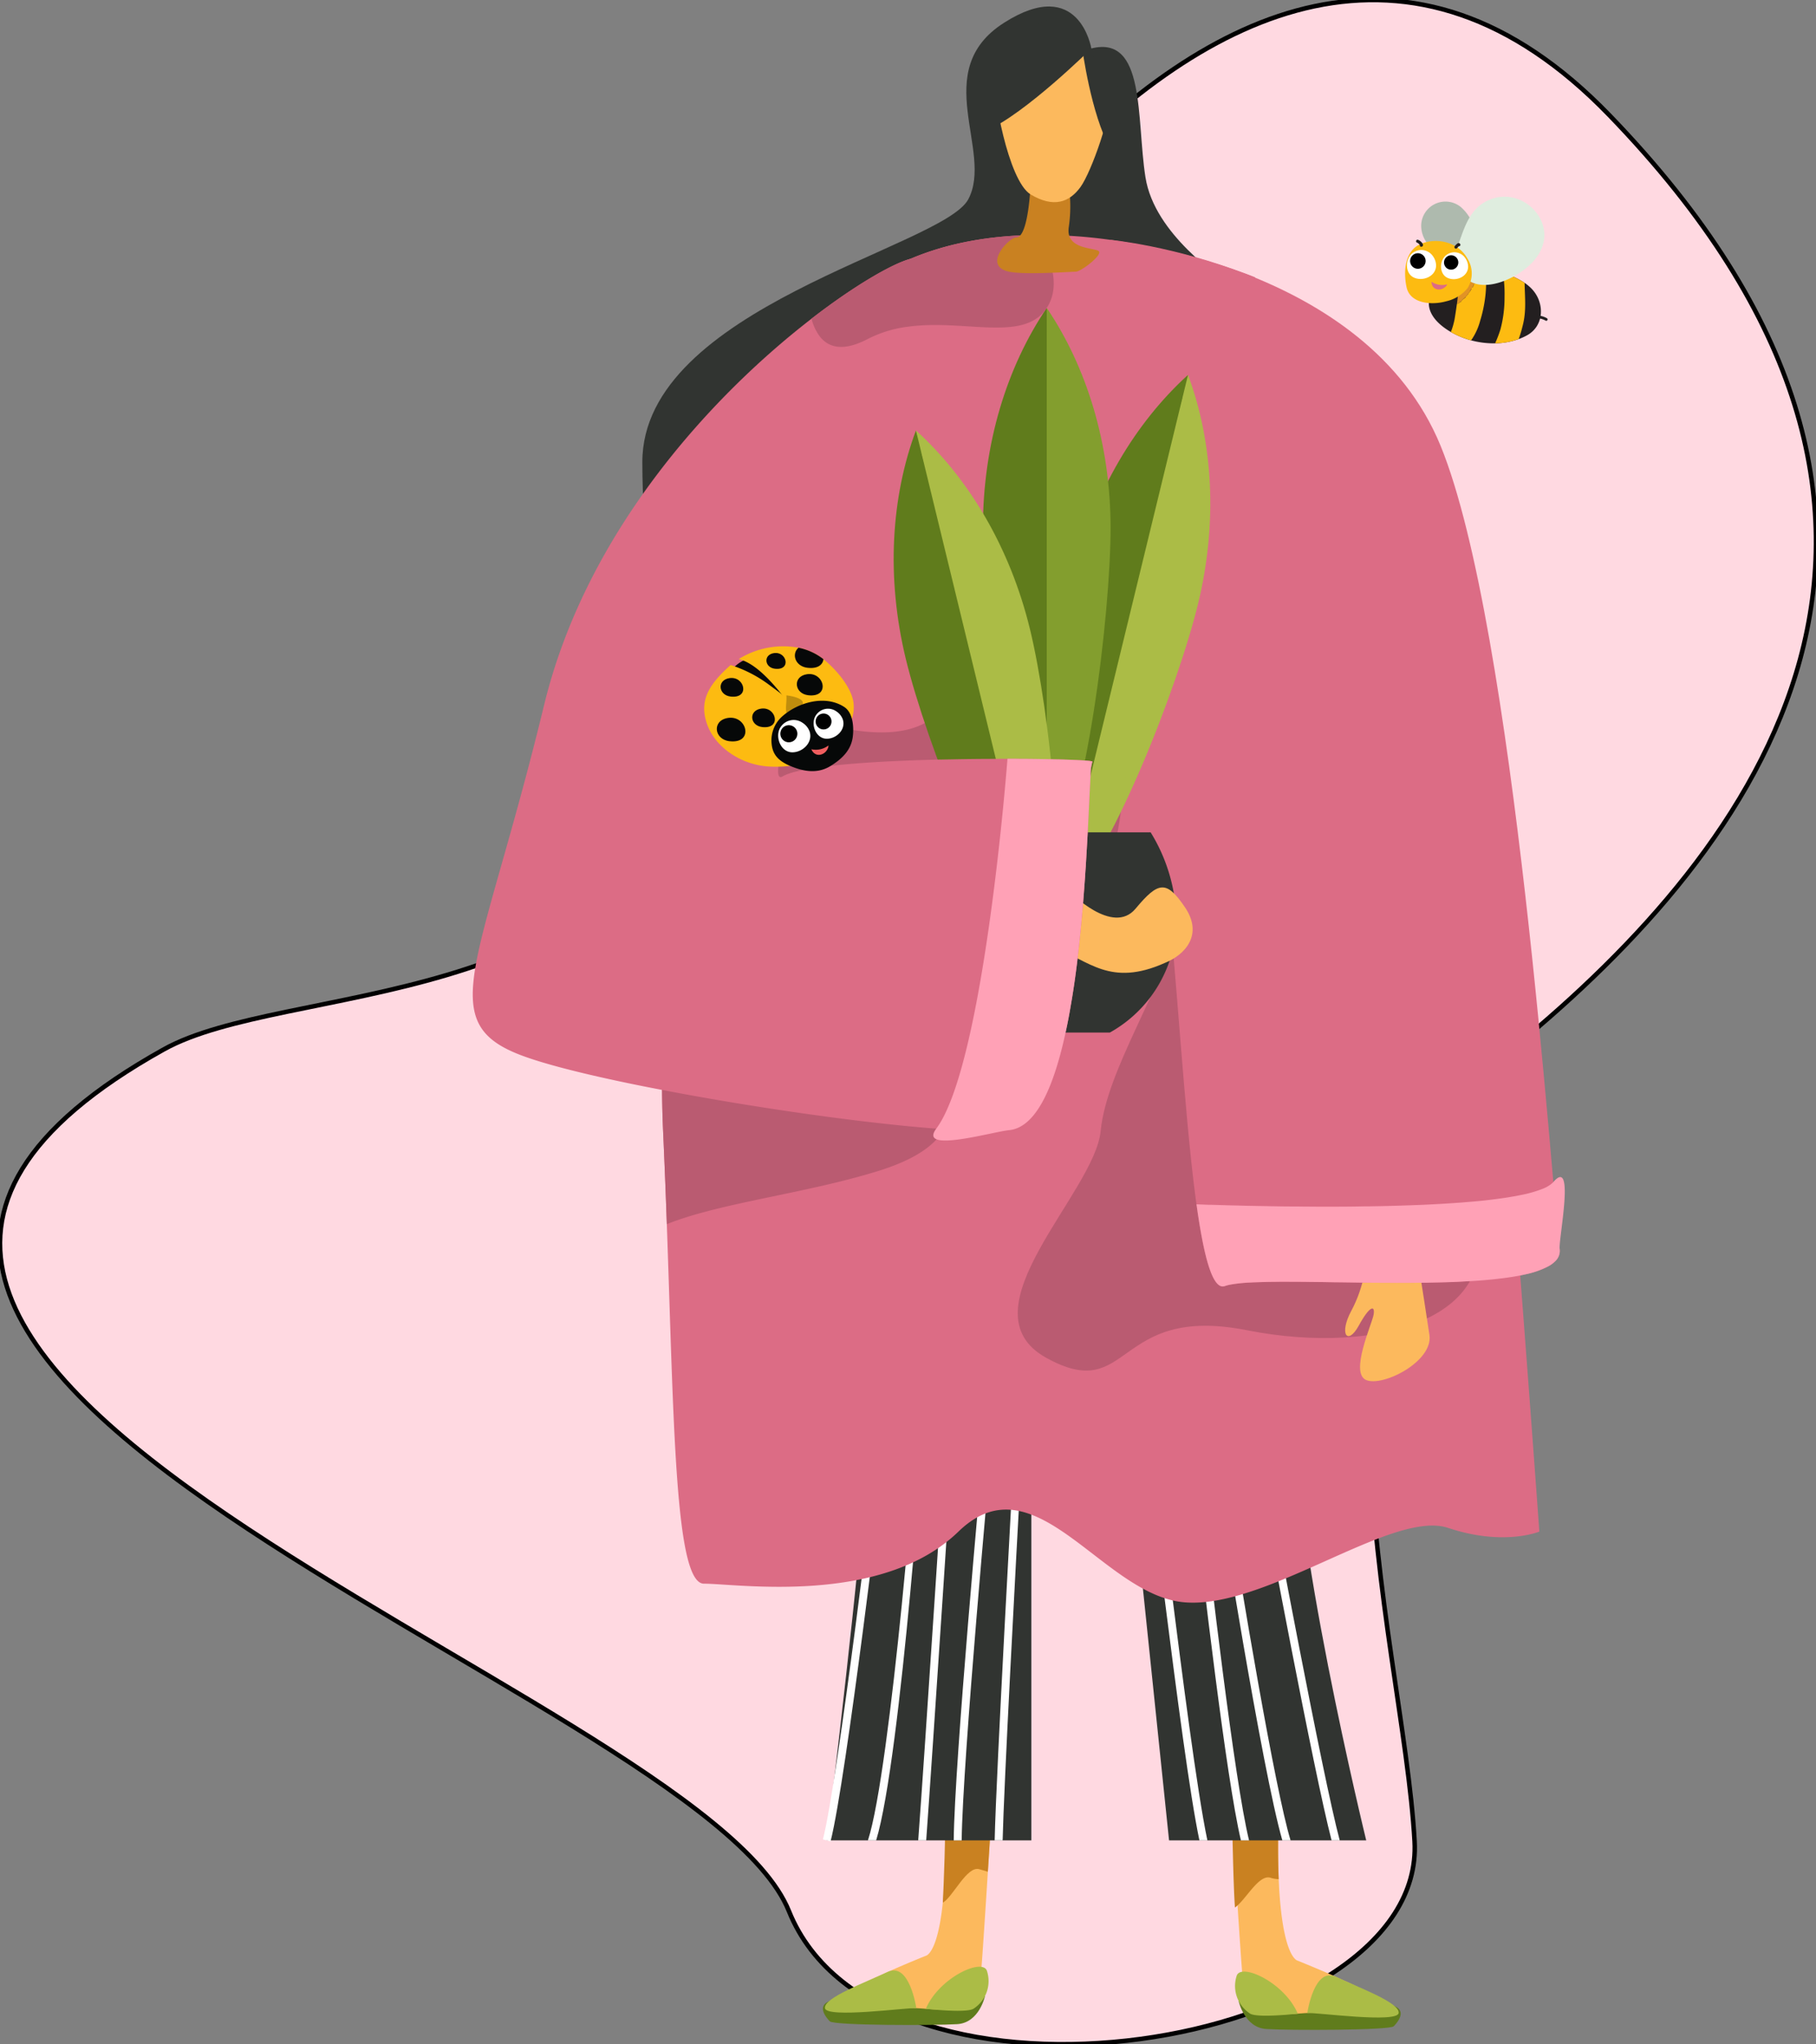 <svg xmlns="http://www.w3.org/2000/svg" width="404" height="454.798" viewBox="0 0 404 454.798">
  <rect x="0" y="0" width="404" height="454.798" fill="#808080" stroke="none"/>
  <g id="Group_10" data-name="Group 10" transform="translate(-117.718 -117.67)">
    <path id="Path_4012" data-name="Path 4012" d="M154.169,351.129c27.068-15.072,100.84-7.224,120.5-65.629S388.122,52.688,475.718,143.267,508.349,306.475,454.747,350.5s-24.91,130.57-22.332,176.828S313.5,593.157,293.232,542.858,26.677,422.122,154.169,351.129Z" transform="translate(0 0)" fill="#ffd9e1" stroke="#000000"/>
    <g id="Group_4734" data-name="Group 4734" transform="translate(222.892 119.115)">
      <g id="Group_4704" data-name="Group 4704" transform="translate(77.901 398.091)">
        <g id="Group_4702" data-name="Group 4702" transform="translate(90.772 1.073)">
          <path id="Path_4013" data-name="Path 4013" d="M554.339,822.458s1.246,5.918,6.162,6.229,27.424.31,28.347-.62,5.911-6.518-9.071-4.656-22.873-1.978-22.873-1.978Z" transform="translate(-552.626 -777.884)" fill="#607c1c"/>
          <path id="Path_4014" data-name="Path 4014" d="M585.585,798.263c.352,2.321-6.806.844-16.971,1.407-.7.035-1.407.088-2.128.141,0,0-.141.018-.387.035-8.143.616-10.429-1.125-11.238-3.447v-.018a11.292,11.292,0,0,1-.475-2.463c-.053-.492-.158-1.706-.281-3.412-.334-4.309-.827-11.8-1.284-18.994-.44-6.665-.827-13.1-1.038-16.514-.105-1.618-.158-2.568-.158-2.568h10.693c-.018.51-.035,1-.053,1.5-.211,6.472-.193,11.731-.018,15.969.757,17.745,4.239,18.132,4.239,18.132,2.743,1.125,5.734,2.357,8.495,3.588.756.352,1.6.738,2.515,1.143,3.816,1.794,6.877,3.535,7.809,4.872A1.632,1.632,0,0,1,585.585,798.263Z" transform="translate(-551.625 -752.431)" fill="#fcb95d"/>
          <path id="Path_4015" data-name="Path 4015" d="M578.539,822.384s1.49-10.356,6.365-8.054,14.267,5.736,13.957,8.054S580.66,822.238,578.539,822.384Z" transform="translate(-561.553 -775.141)" fill="#abbc46"/>
          <path id="Path_4016" data-name="Path 4016" d="M553.448,813.515c1.2-2.747,10.669,1.705,13.559,8.533,0,0-8.88,1.008-10.588,0A7.315,7.315,0,0,1,553.448,813.515Z" transform="translate(-552.141 -774.66)" fill="#abbc46"/>
        </g>
        <g id="Group_4703" data-name="Group 4703">
          <path id="Path_4017" data-name="Path 4017" d="M443.842,820.737s-1.246,5.918-6.162,6.229-27.423.311-28.347-.621-5.91-6.518,9.071-4.655,22.873-1.978,22.873-1.978Z" transform="translate(-407.798 -776.176)" fill="#607c1c"/>
          <path id="Path_4018" data-name="Path 4018" d="M447.76,750.731s-.035.475-.07,1.319c-.176,2.62-.545,8.811-.985,15.565-.492,7.826-1.055,16.427-1.407,21.175-.123,1.706-.228,2.919-.281,3.412a12.621,12.621,0,0,1-.475,2.48c-.809,2.339-3.078,4.08-11.256,3.465-.246-.018-.387-.035-.387-.035q-1.187-.106-2.321-.158h-.035c-10.025-.528-17.077.914-16.725-1.407a1.674,1.674,0,0,1,.264-.616c.914-1.337,3.992-3.077,7.826-4.889.914-.405,1.759-.791,2.515-1.144.123-.053.247-.105.352-.141,2.655-1.2,5.5-2.374,8.125-3.447,0,0,3.377-.387,4.2-17.481.211-4.2.246-9.409.053-15.864-.018-.721-.035-1.477-.071-2.234Z" transform="translate(-410.014 -750.731)" fill="#fcb95d"/>
          <path id="Path_4019" data-name="Path 4019" d="M428.827,820.662s-1.49-10.357-6.365-8.054-14.268,5.735-13.957,8.054S426.707,820.517,428.827,820.662Z" transform="translate(-408.056 -773.433)" fill="#abbc46"/>
          <path id="Path_4020" data-name="Path 4020" d="M457.629,811.793c-1.2-2.747-10.67,1.706-13.56,8.534,0,0,8.88,1.008,10.588,0A7.316,7.316,0,0,0,457.629,811.793Z" transform="translate(-421.178 -772.952)" fill="#abbc46"/>
        </g>
        <path id="Path_4021" data-name="Path 4021" d="M461.063,752.821c-.176,2.62-.545,8.811-.985,15.565-.615-.176-1.248-.369-1.9-.563-2.744-.826-5.837,6.13-8.122,7.449.211-4.2.665-15.082.472-21.536C451.706,753.63,457.492,753.138,461.063,752.821Z" transform="translate(-423.386 -751.502)" fill="#c98121"/>
        <path id="Path_4022" data-name="Path 4022" d="M562.34,770.7a6.655,6.655,0,0,1-1.829-.317c-2.62-.844-5.553,5.039-7.91,6.622-.44-6.665-.514-17.79-.725-21.2,2.884-.686,7.246-1.5,10.482-1.073C562.147,761.2,562.164,766.462,562.34,770.7Z" transform="translate(-460.946 -752.164)" fill="#c98121"/>
      </g>
      <g id="Group_4716" data-name="Group 4716" transform="translate(77.901 300.635)">
        <g id="Group_4705" data-name="Group 4705" transform="translate(0.848 7.309)">
          <path id="Path_4023" data-name="Path 4023" d="M454.659,611.935v96.008H409.143s.7-5.645,1.724-14.21c2.955-25.044,8.618-75.009,7.387-81.8C416.6,602.842,454.659,611.935,454.659,611.935Z" transform="translate(-409.143 -607.893)" fill="#313431"/>
        </g>
        <g id="Group_4706" data-name="Group 4706" transform="translate(67.891)">
          <path id="Path_4024" data-name="Path 4024" d="M568.343,703.67H524.481l-9.11-87.724s38.92-36.529,37.249-9.937S568.343,703.67,568.343,703.67Z" transform="translate(-515.371 -596.312)" fill="#313431"/>
        </g>
        <g id="Group_4707" data-name="Group 4707" transform="translate(10.011 10.629)">
          <path id="Path_4025" data-name="Path 4025" d="M425.491,709.883h-1.829c5.03-15.3,11.378-92.121,10.992-96.536l1.741-.193C436.483,613.822,431.066,691.593,425.491,709.883Z" transform="translate(-423.662 -613.154)" fill="#fff"/>
        </g>
        <g id="Group_4708" data-name="Group 4708" transform="translate(21.197 13.777)">
          <path id="Path_4026" data-name="Path 4026" d="M449.422,618.265c-.053.792-4.907,75.044-6.261,93.458h-1.776c1.372-18.185,6.226-92.79,6.278-93.581Z" transform="translate(-441.385 -618.142)" fill="#fff"/>
        </g>
        <g id="Group_4709" data-name="Group 4709" transform="translate(29.093 21.832)">
          <path id="Path_4027" data-name="Path 4027" d="M462.093,631.063c-.071.7-6.244,67.886-6.42,85.368H453.9c.176-17.552,6.173-82.589,6.437-85.526Z" transform="translate(-453.897 -630.905)" fill="#fff"/>
        </g>
        <g id="Group_4710" data-name="Group 4710" transform="translate(38.203 21.868)">
          <path id="Path_4028" data-name="Path 4028" d="M474.347,631.049c-1.442,26.117-3.975,73.637-4.239,85.4h-1.776c.334-14.984,4.1-82.343,4.273-85.491Z" transform="translate(-468.332 -630.961)" fill="#fff"/>
        </g>
        <g id="Group_4711" data-name="Group 4711" transform="translate(0 21.805)">
          <path id="Path_4029" data-name="Path 4029" d="M409.5,716.635,407.8,716.2c3.463-13.651,11.9-84.626,11.98-85.341l1.747.206C421.179,633.995,412.995,702.875,409.5,716.635Z" transform="translate(-407.799 -630.862)" fill="#fff"/>
        </g>
        <g id="Group_4712" data-name="Group 4712" transform="translate(71.707 21.129)">
          <path id="Path_4030" data-name="Path 4030" d="M535.241,716.02h-1.777c-2.11-10.059-4.942-31.709-8.09-56.525-1.777-14.035-3.447-27.278-3.957-28.474l.651-.281.475-.95c.774.369.9.44,4.572,29.494C529.525,678.225,532.92,705.063,535.241,716.02Z" transform="translate(-521.418 -629.79)" fill="#fff"/>
        </g>
        <g id="Group_4713" data-name="Group 4713" transform="translate(81.732 24.26)">
          <path id="Path_4031" data-name="Path 4031" d="M550.369,717.85h-1.811c-3.324-14.034-8.442-58.582-10.482-76.257-.422-3.711-.7-6.174-.774-6.578l1.741-.264c.071.439.335,2.761.774,6.648C541.681,657.544,547.08,704.466,550.369,717.85Z" transform="translate(-537.302 -634.751)" fill="#fff"/>
        </g>
        <g id="Group_4714" data-name="Group 4714" transform="translate(87.764 28.604)">
          <path id="Path_4032" data-name="Path 4032" d="M563.128,720.389H561.3c-4.5-15.547-14-75.7-14.439-78.491l1.741-.264C552.312,665.165,559.681,709.063,563.128,720.389Z" transform="translate(-546.86 -641.634)" fill="#fff"/>
        </g>
        <g id="Group_4715" data-name="Group 4715" transform="translate(97.999 31.681)">
          <path id="Path_4033" data-name="Path 4033" d="M580.049,722.187h-1.811c-3.975-15.2-14.668-72.7-15.16-75.361l1.724-.317C564.925,647.161,576.216,707.906,580.049,722.187Z" transform="translate(-563.078 -646.51)" fill="#fff"/>
        </g>
      </g>
      <path id="Path_4034" data-name="Path 4034" d="M444.027,129.295s-2.661-16.4-19.411-5.72-2.25,28.618-7.974,39.3-72.5,24.1-72.5,58.443,9.158,49.6,19.461,48.46S408.831,250.7,424.616,246.5s58.039-12.974,55.368-25.947-5.2-37.394-6.036-38.921-15.86-10.746-17.886-23.72S456.149,126.239,444.027,129.295Z" transform="translate(-306.417 -119.96)" fill="#313431"/>
      <path id="Path_4035" data-name="Path 4035" d="M546.256,488.963s-7.9,3.324-20.313-.826c-12.417-4.133-40.556,18.22-58.759,16.549-18.2-1.653-33.1-32.272-50.158-15.723s-49.156,11.59-56.613,11.59c-6.454,0-6.683-35.561-8.266-79.986-.228-6.736-.51-13.665-.827-20.718-.123-2.867-.211-5.927-.229-9.145-.158-19.293,1.671-44.161,5.4-69.364,5.628-38.217,15.582-77.137,29.6-98.383,3.816-5.8,7.949-10.288,12.364-13.067a52.067,52.067,0,0,1,7.791-4.045c8.846-3.781,18.431-5.223,27.734-5.346a111.94,111.94,0,0,1,16.9,1.091,149.091,149.091,0,0,1,26.609,6.3c.281.088.581.193.862.3,2.708.932,4.362,1.6,4.625,1.706l.052.106c1.6,3.535,44.636,97.837,47.872,104.344,2.023,4.045,7.3,68.22,11.1,117.623C544.427,463.48,546.256,488.963,546.256,488.963Z" transform="translate(-308.976 -149.665)" fill="#dc6c85"/>
      <path id="Path_4036" data-name="Path 4036" d="M509.3,335.189c10.759,6.621,3.067,57.946,1.411,69.314s-14.444,29.688-15.79,43.5-31.141,39.938-12.105,50.463,14.9-12.028,44.692-6.131,59.59-3.207,49.658-28.036-50.806-103.18-45.519-113.257C539.424,336.22,539.43,324.5,509.3,335.189Z" transform="translate(-355.234 -197.827)" fill="#ba5b71"/>
      <path id="Path_4037" data-name="Path 4037" d="M448.662,404.046c-5.47,16.567-26.17,39.114-32.8,39.008-6.613-.105,9.936,13.964-16.55,22.248-16.233,5.065-35.244,7.087-47.169,11.871-.228-6.736-.51-13.665-.827-20.718-.932-20.172.827-49.121,5.171-78.509a194.189,194.189,0,0,1,13.859-18.467s27.313,13.946,40.134,5.663c12.838-8.266,30.443-17.288,38.181-5.663C456.4,371.123,454.132,387.5,448.662,404.046Z" transform="translate(-308.974 -206.271)" fill="#ba5b71"/>
      <path id="Path_4038" data-name="Path 4038" d="M596.561,539.845s2.483,13.656-3.31,24.415c-2.809,5.216-.828,7.837,1.655,3.3s3.657-4.551,3.311-2.471-5.38,13.012-1.655,14.576,14.94-4.133,14.07-10.024-4.966-31.863-4.966-31.863Z" transform="translate(-397.801 -274.084)" fill="#fcb95d"/>
      <path id="Path_4039" data-name="Path 4039" d="M507.363,202.231s56.862,5.366,73.415,45.816,24.829,166.25,26.484,178.665-65.383,4.966-74.487,8.276-9.931-89.384-15.725-103.454S498.259,225.4,507.363,202.231Z" transform="translate(-365.466 -150.308)" fill="#dc6c85"/>
      <g id="Group_4721" data-name="Group 4721" transform="translate(93.64 67.067)">
        <g id="Group_4717" data-name="Group 4717" transform="translate(34.053 14.889)">
          <path id="Path_4040" data-name="Path 4040" d="M519.591,249.819l-19.276,62.63-9.639,56.289c11.673-10.6,26.717-49.761,31.151-68S525.1,264.592,519.591,249.819Z" transform="translate(-488.163 -249.819)" fill="#abbc46"/>
          <path id="Path_4041" data-name="Path 4041" d="M518.122,249.819l-28.915,118.92c-5.5-14.772-.887-56.472,3.547-74.707S506.449,260.415,518.122,249.819Z" transform="translate(-486.694 -249.819)" fill="#607c1c"/>
          <path id="Path_4042" data-name="Path 4042" d="M518.4,257.549l-17.7,60.252L490.676,371.59c9.425-10.591,22.778-48.411,27.03-65.9S521.914,271.285,518.4,257.549Z" transform="translate(-488.163 -252.67)" fill="#abbc46"/>
          <path id="Path_4043" data-name="Path 4043" d="M517.752,257.549,490.023,371.59c-3.51-13.736,1.992-53.465,6.244-70.952S508.327,268.14,517.752,257.549Z" transform="translate(-487.51 -252.67)" fill="#607c1c"/>
        </g>
        <g id="Group_4718" data-name="Group 4718" transform="translate(19.848)">
          <path id="Path_4044" data-name="Path 4044" d="M478.392,226.227l3.932,65.411-3.932,56.973c-8.839-13.053-14.2-54.664-14.2-73.431S469.552,239.28,478.392,226.227Z" transform="translate(-464.187 -226.227)" fill="#607c1c"/>
          <path id="Path_4045" data-name="Path 4045" d="M486.694,226.227V352.95c8.839-13.054,14.2-59,14.2-77.77S495.533,239.28,486.694,226.227Z" transform="translate(-472.489 -226.227)" fill="#839e2e"/>
          <path id="Path_4046" data-name="Path 4046" d="M480.442,234.181l2.961,62.728-2.961,54.636c-6.656-12.518-10.7-52.421-10.7-70.418S473.786,246.7,480.442,234.181Z" transform="translate(-466.238 -229.161)" fill="#607c1c"/>
          <path id="Path_4047" data-name="Path 4047" d="M486.694,234.181V351.545c6.656-12.518,10.7-52.421,10.7-70.418S493.35,246.7,486.694,234.181Z" transform="translate(-472.489 -229.161)" fill="#839e2e"/>
        </g>
        <g id="Group_4719" data-name="Group 4719" transform="translate(0 27.25)">
          <path id="Path_4048" data-name="Path 4048" d="M437.692,269.4l19.275,62.63,9.64,56.289c-11.673-10.6-26.717-49.761-31.151-68S432.186,284.177,437.692,269.4Z" transform="translate(-432.738 -269.405)" fill="#607c1c"/>
          <path id="Path_4049" data-name="Path 4049" d="M440.587,269.4,469.5,388.325c5.5-14.773.887-56.473-3.547-74.708S452.26,280,440.587,269.4Z" transform="translate(-435.633 -269.405)" fill="#abbc46"/>
          <path id="Path_4050" data-name="Path 4050" d="M440.966,277.134l17.7,60.252,10.031,53.79c-9.425-10.591-22.778-48.411-27.03-65.9S437.456,290.87,440.966,277.134Z" transform="translate(-434.826 -272.256)" fill="#607c1c"/>
          <path id="Path_4051" data-name="Path 4051" d="M442.466,277.134l27.729,114.042c3.51-13.736-1.992-53.465-6.244-70.952S451.891,287.725,442.466,277.134Z" transform="translate(-436.326 -272.256)" fill="#abbc46"/>
        </g>
        <g id="Group_4720" data-name="Group 4720" transform="translate(5.212 116.662)">
          <path id="Path_4052" data-name="Path 4052" d="M455.795,455.621h16.023l10.057-18.511-12.038-26.032H446.726A38.379,38.379,0,0,0,441,430.426,28.83,28.83,0,0,0,455.795,455.621Z" transform="translate(-440.997 -411.077)" fill="#c79e46"/>
          <path id="Path_4053" data-name="Path 4053" d="M500.736,455.621a28.829,28.829,0,0,0,14.8-25.194,38.38,38.38,0,0,0-5.729-19.349h-23.11v44.544Z" transform="translate(-457.854 -411.077)" fill="#313431"/>
        </g>
      </g>
      <path id="Path_4054" data-name="Path 4054" d="M491.308,431.439s9.573,9.88,14.654,3.8c5.1-6.11,6.887-6.4,11.007-.314s.022,10.571-4.465,12.364c-12.251,5.476-16.956-.6-24.451-3.286S491.308,431.439,491.308,431.439Z" transform="translate(-358.523 -234.514)" fill="#fcb95d"/>
      <path id="Path_4055" data-name="Path 4055" d="M422.208,320.808a10.574,10.574,0,0,0-.4,3.06v.018c-.176,2.761-.352,7.211-.633,12.61-.123,2.391-.281,4.959-.44,7.667-.053.686-.105,1.39-.141,2.093-.175,2.391-.352,4.854-.563,7.369a.8.8,0,0,1-.017.088c-.334,3.9-.739,7.9-1.214,11.871-.387,3.113-.827,6.208-1.354,9.2-.352,2.146-.756,4.256-1.2,6.261-2.585,11.994-6.524,21.139-12.574,21.72-12.381,1.178-48.857-3.5-77.19-8.952-13.331-2.55-24.868-5.276-31.235-7.668-19.856-7.457-9.093-19.873,4.977-77.911,9.568-39.483,38.393-69.715,59.5-86,9.919-7.667,18.132-12.258,21.861-13.278.018,0,.035-.018.053,0,2.5-.6,1.9,5.452-.4,15.055-7.686,32.1-34.383,103.87-27.946,100.053,3.886-2.3,19.24-3.359,34.488-3.746l3.078-.052c3.376-.071,6.7-.106,9.866-.106.879-.017,1.741-.017,2.6-.017h.809c.615,0,1.214,0,1.794.017,1.494,0,2.919.018,4.273.035.651.018,1.266.018,1.864.035a2.709,2.709,0,0,1,.387.018,5.256,5.256,0,0,1,.528,0h.281a1.9,1.9,0,0,1,.316.018c.388,0,.757.018,1.126.018,1.284.035,2.444.07,3.447.123.809.035,1.53.07,2.11.105.105,0,.211.018.316.018.071,0,.123.018.176.018C421.821,320.632,422.349,320.719,422.208,320.808Z" transform="translate(-284.366 -152.773)" fill="#dc6c85"/>
      <path id="Path_4056" data-name="Path 4056" d="M447.368,467.436c-4.149,5.556,12.577.682,16.189.338,6.05-.581,9.989-9.726,12.574-21.72.44-2.005.844-4.116,1.2-6.261.528-2.99.968-6.085,1.354-9.2.475-3.975.879-7.967,1.214-11.871a.8.8,0,0,0,.017-.088c.211-2.515.388-4.978.563-7.369.035-.7.088-1.407.141-2.093.158-2.708.317-5.276.44-7.667.281-5.4.457-9.849.633-12.61v-.018a10.575,10.575,0,0,1,.4-3.06c.141-.088-.387-.176-1.46-.264-.053,0-.105-.018-.176-.018-.105,0-.211-.018-.316-.018-.581-.035-1.3-.071-2.11-.105-1-.053-2.163-.088-3.447-.123-.369,0-.738-.018-1.126-.018a1.9,1.9,0,0,0-.316-.018h-.281a5.265,5.265,0,0,0-.528,0,2.713,2.713,0,0,0-.387-.018c-.6-.018-1.214-.018-1.864-.035-1.354-.018-2.779-.035-4.273-.035-.581-.017-1.179-.017-1.794-.017h-.809S458.075,453.1,447.368,467.436Z" transform="translate(-344.252 -217.784)" fill="#ffa1b6"/>
      <path id="Path_4057" data-name="Path 4057" d="M456.1,216.739c-5.083,7.756-18.15,2.444-30.83,4.168a26.917,26.917,0,0,0-9,2.743c-5.61,2.937-8.864,1.829-10.745-.686a11.24,11.24,0,0,1-1.759-3.834c9.919-7.667,18.132-12.258,21.861-13.278.018,0,.035-.018.053,0,8.846-3.781,18.431-5.223,27.734-5.346C457.283,205.413,459.235,211.955,456.1,216.739Z" transform="translate(-328.41 -149.672)" fill="#ba5b71"/>
      <g id="Group_4722" data-name="Group 4722" transform="translate(110.711 2.384)">
        <path id="Path_4058" data-name="Path 4058" d="M473.448,193.715c-1.589-.006-7.632,6.308-1.566,7.606,3.443.737,13.687,0,14.816,0s5.686-3.469,5.207-4.46-7.507-.214-6.754-5.437a32.115,32.115,0,0,0,0-9.348l-8.429-1.5S476.392,193.727,473.448,193.715Z" transform="translate(-463.272 -144.703)" fill="#c98121"/>
        <path id="Path_4059" data-name="Path 4059" d="M468.554,140.119c-.723,1.534,2.732,22.014,7.842,25.067s8.626,1.736,11.079-1.657,7.106-16.625,6.646-21.036S479.751,116.368,468.554,140.119Z" transform="translate(-462.986 -125.75)" fill="#fcb95d"/>
        <path id="Path_4060" data-name="Path 4060" d="M499.217,134.751s1.89,14.5,6.236,22.325,1.2-16.98,1.2-16.98Z" transform="translate(-474.332 -127.8)" fill="#313431"/>
        <path id="Path_4061" data-name="Path 4061" d="M486.686,130.688s-14.625,14.5-23.389,18.319,1.648-18.319,1.648-18.319,13.816-8.582,15.534-6.674S486.686,130.688,486.686,130.688Z" transform="translate(-459.787 -123.738)" fill="#313431"/>
      </g>
      <g id="Group_4724" data-name="Group 4724" transform="translate(161.004 260.431)">
        <g id="Group_4723" data-name="Group 4723">
          <path id="Path_4062" data-name="Path 4062" d="M620.27,548.585a3.157,3.157,0,0,1-1,2.761,6.383,6.383,0,0,1-1.688,1.2,19.725,19.725,0,0,1-5.012,1.724c-.545.123-1.126.246-1.741.352-1.231.228-2.568.422-3.992.58-.58.071-1.161.141-1.758.194-1.759.175-3.588.316-5.523.4l-1.758.105c-1.952.088-3.975.141-6.032.176-.581.017-1.178.035-1.759.035-1.952.018-3.939.035-5.927.035-.6,0-1.2,0-1.794-.018-1.407,0-2.814,0-4.22-.018-.6,0-1.178-.018-1.759-.018-2.216-.035-4.4-.07-6.525-.088-.6-.018-1.178-.018-1.758-.035-1.038-.018-2.04-.018-3.025-.035-.6,0-1.179-.018-1.759-.018-1.618-.018-3.166-.018-4.643-.018-.563,0-1.125,0-1.671.018-1.249,0-2.445.035-3.535.07-.616.018-1.214.035-1.777.071a32.48,32.48,0,0,0-4.608.475,7.507,7.507,0,0,0-1.214.317,1.36,1.36,0,0,1-.51.088c-2.48-.07-4.291-7.457-5.8-18.273,0,0,.932.035,2.6.105.528,0,1.126.018,1.794.035,1.442.052,3.183.105,5.171.141l1.776.052c1.337.018,2.744.053,4.239.071.545.018,1.125.035,1.688.035,1.777.035,3.658.053,5.593.053.58.018,1.161.018,1.758.018,1.337.018,2.709.018,4.1.018h1.759c2.269,0,4.59-.018,6.93-.071.58,0,1.178,0,1.758-.018,1.39-.017,2.779-.052,4.169-.088l1.776-.053c1.829-.052,3.64-.123,5.435-.193.6-.035,1.178-.053,1.758-.088,2.058-.105,4.08-.228,6.015-.369.6-.035,1.178-.088,1.758-.141,1.407-.105,2.779-.229,4.08-.369q.9-.105,1.741-.211c1.548-.194,2.99-.387,4.326-.633.6-.088,1.161-.194,1.706-.317a27.471,27.471,0,0,0,5.118-1.442,7.648,7.648,0,0,0,1.706-.932,4.012,4.012,0,0,0,.633-.563C623.788,527.973,619.989,546.492,620.27,548.585Z" transform="translate(-539.475 -532.61)" fill="#ffa1b6"/>
        </g>
      </g>
      <g id="Group_4729" data-name="Group 4729" transform="translate(207.417 42.316)">
        <g id="Group_4728" data-name="Group 4728">
          <path id="Path_4063" data-name="Path 4063" d="M626.281,226.577c.526.3,1.06.575,1.585.814a18.966,18.966,0,0,0,2.917,1.043,19.316,19.316,0,0,0,5.334.663,16.148,16.148,0,0,0,5.246-.942,13.53,13.53,0,0,0,1.84-.831c3.7-2.023,4-6.81,1.423-9.945a7.519,7.519,0,0,0-.64-.687,10.765,10.765,0,0,0-1.3-1.049,16.806,16.806,0,0,0-5.112-2.279,20.382,20.382,0,0,0-3.749-.648,16.594,16.594,0,0,0-2.016-.035,16.393,16.393,0,0,0-3.942.654,9.956,9.956,0,0,0-5.055,3.212C619.419,220.863,622.627,224.468,626.281,226.577Z" transform="translate(-616.098 -196.473)" fill="#231f20"/>
          <path id="Path_4064" data-name="Path 4064" d="M646.836,219.216a27.34,27.34,0,0,1-.913,7.193,26.455,26.455,0,0,1-1.189,3.1,16.147,16.147,0,0,0,5.246-.942,25.712,25.712,0,0,0,.848-2.819c.924-3.395.513-6.463.472-9.692a16.806,16.806,0,0,0-5.112-2.279c.129.687.461,1.488.529,1.988A27.709,27.709,0,0,1,646.836,219.216Z" transform="translate(-624.716 -196.882)" fill="#fdbb11"/>
          <path id="Path_4065" data-name="Path 4065" d="M630.559,220.258l.16.027.027-.161.161.027c.134-.06.228-.127.215-.295l.161.027c.288.007.114-.435.375-.268-.047-.215.288-.241.242-.455l.16.027.027-.16.161.027.027-.16.16.027c.054-.073,0-.247.054-.321l.16.027c.054-.074,0-.248.054-.322l.161.027c.047-.281.342-.315.268-.616l.161.027c.054-.073,0-.247.054-.321l.161.027c.054-.074,0-.248.054-.322l.16.027c.068-.154.014-.328.081-.482l.161.027c.054-.073,0-.247.054-.321l.16.027c.068-.155.014-.329.081-.483.054-.073.134-.06.187-.134a2.437,2.437,0,0,0,.162-.469,10.672,10.672,0,0,0,.537-2.648c.5-.008,1.015.009,1.542.049.731,3.57-.026,8.138-1.019,11.334a13.717,13.717,0,0,1-2.02,4.382,18.969,18.969,0,0,1-2.917-1.043c-.525-.239-1.059-.511-1.585-.814a16.52,16.52,0,0,0,.829-2.859c.181-1.094.353-2.2.5-3.3l.054,0Z" transform="translate(-618.967 -196.473)" fill="#fdbb11"/>
          <path id="Path_4066" data-name="Path 4066" d="M631.509,213.338a16.394,16.394,0,0,1,3.942-.654c.156-.008.314-.012.474-.014a10.672,10.672,0,0,1-.537,2.648,2.442,2.442,0,0,1-.162.469c-.054.074-.134.061-.187.134-.068.154-.014.328-.081.483l-.16-.027c-.054.074,0,.248-.054.321l-.161-.026c-.067.154-.013.328-.081.482l-.16-.027c-.054.074,0,.248-.054.322l-.161-.027c-.054.074,0,.248-.054.321l-.161-.027c.074.3-.222.335-.268.616l-.161-.027c-.054.074,0,.248-.054.322l-.16-.027c-.054.074,0,.248-.054.321l-.16-.027-.027.16-.161-.026-.027.16-.16-.027c.047.214-.288.24-.242.455-.261-.168-.088.275-.375.268l-.161-.027c.013.168-.081.235-.215.295l-.161-.027-.027.161-.16-.027-.027.16-.054,0c.163-1.223.3-2.447.374-3.664C631.687,215.841,631.471,214.514,631.509,213.338Z" transform="translate(-619.743 -196.474)" fill="#e19326"/>
          <path id="Path_4067" data-name="Path 4067" d="M626.4,202.97c4.3.579,4.925-3.616,4.345-6.9a9.645,9.645,0,0,0-3.331-6.185,5.408,5.408,0,0,0-8.728,4.449c.125,3.034,2.234,4.935,4.324,6.794A6.818,6.818,0,0,0,626.4,202.97Z" transform="translate(-615.106 -187.658)" fill="#aebaae"/>
          <path id="Path_4068" data-name="Path 4068" d="M631.433,202.15c1.893,6.093,8.187,4.942,12.446,2.59,3.006-1.66,5.787-4.133,6.6-7.456,1.493-6.106-5.207-12.217-11.754-9.691-4.188,1.615-5.533,5.375-6.831,9.09A8.922,8.922,0,0,0,631.433,202.15Z" transform="translate(-619.713 -187.008)" fill="#dfeddf"/>
          <g id="Group_4727" data-name="Group 4727" transform="translate(0 9.571)">
            <path id="Path_4069" data-name="Path 4069" d="M616.584,203.241c-3.589,1.451-4.015,6.04-3.246,9.66.781,3.683,5.617,4.061,8.885,3.12a8.51,8.51,0,0,0,4.714-2.944,6.219,6.219,0,0,0-.007-6.463C624.886,202.843,620.142,201.8,616.584,203.241Z" transform="translate(-613.015 -202.339)" fill="#fdbb11"/>
            <g id="Group_4725" data-name="Group 4725" transform="translate(8 2.804)">
              <path id="Path_4070" data-name="Path 4070" d="M631.707,209.881c-.08,2.155-2.621,3.219-4.469,2.466-2.127-.867-1.956-4.219-.131-5.293a2.912,2.912,0,0,1,3.979.867A3.315,3.315,0,0,1,631.707,209.881Z" transform="translate(-625.691 -206.617)" fill="#fff"/>
              <path id="Path_4071" data-name="Path 4071" d="M627.48,210.623a1.608,1.608,0,0,1,.837-2.968,1.6,1.6,0,1,1-.837,2.968Z" transform="translate(-626.074 -206.999)"/>
              <path id="Path_4072" data-name="Path 4072" d="M627.847,209.479a.591.591,0,0,1-.345-1.054.554.554,0,0,1,.922.314A.618.618,0,0,1,627.847,209.479Z" transform="translate(-626.275 -207.235)"/>
            </g>
            <g id="Group_4726" data-name="Group 4726" transform="translate(0.409 2.3)">
              <path id="Path_4073" data-name="Path 4073" d="M620.141,209.333c-.087,2.321-2.822,3.467-4.812,2.656-2.29-.933-2.106-4.543-.14-5.7a3.134,3.134,0,0,1,4.283.933A3.57,3.57,0,0,1,620.141,209.333Z" transform="translate(-613.663 -205.818)" fill="#fff"/>
              <path id="Path_4074" data-name="Path 4074" d="M615.589,210.132a1.731,1.731,0,0,1,.9-3.195,1.728,1.728,0,1,1-.9,3.195Z" transform="translate(-614.075 -206.231)"/>
              <path id="Path_4075" data-name="Path 4075" d="M615.984,208.9a.636.636,0,0,1-.371-1.135.6.6,0,0,1,.993.339A.666.666,0,0,1,615.984,208.9Z" transform="translate(-614.291 -206.484)"/>
            </g>
            <path id="Path_4076" data-name="Path 4076" d="M630.456,204.06a2.811,2.811,0,0,1,.593-.6.408.408,0,0,1,.666.252.337.337,0,0,1-.3.37.342.342,0,0,1-.371-.3l.1.177.157.07a.287.287,0,0,0,.115-.012c.042-.025.045-.027.011,0a1.089,1.089,0,0,0-.138.114,3.3,3.3,0,0,0-.309.353.336.336,0,0,1-.524-.42Z" transform="translate(-619.421 -202.614)" fill="#231f20"/>
            <path id="Path_4077" data-name="Path 4077" d="M617.826,203.145q.1-.064-.082.151a.173.173,0,0,0,.005.1c-.015-.032-.013-.032.006,0-.011-.018-.023-.035-.035-.053a1.189,1.189,0,0,0-.173-.2,2.6,2.6,0,0,0-.254-.211c-.011-.008-.119-.077-.078-.053-.025-.015-.159-.063-.062-.038a.342.342,0,0,1-.278-.385.336.336,0,0,1,.385-.278,1.931,1.931,0,0,1,.856.589c.208.221.5.695.112.914a.344.344,0,0,1-.47-.069.336.336,0,0,1,.069-.47Z" transform="translate(-614.437 -202.174)" fill="#231f20"/>
            <path id="Path_4078" data-name="Path 4078" d="M625.807,217.551a4.155,4.155,0,0,1-3.493-.576c.034,2.03,2.3,2.226,3.344.863" transform="translate(-616.445 -207.634)" fill="#dc6c85"/>
          </g>
        </g>
        <path id="Path_4079" data-name="Path 4079" d="M661.069,230.035a4.069,4.069,0,0,0-2.224-.538c-.393.01-.457-.6-.063-.608a4.67,4.67,0,0,1,2.545.593.312.312,0,0,1,.148.406.307.307,0,0,1-.406.148Z" transform="translate(-629.8 -202.456)" fill="#231f20"/>
      </g>
      <g id="Group_4733" data-name="Group 4733" transform="translate(51.487 142.32)">
        <path id="Path_4080" data-name="Path 4080" d="M389.879,353.673c-3.369-6-13.563-6.573-16.424.229-1.078,2.565-1.235,5.578.636,7.792,3.089,3.653,7.826,4.252,11.933,1.677C389.714,361.057,392.3,357.99,389.879,353.673Z" transform="translate(-368.423 -346.764)" fill="#060808"/>
        <path id="Path_4081" data-name="Path 4081" d="M380.3,356.437a28.924,28.924,0,0,0-8.474-4.337c-4.4,3.971-7.231,7.6-5.226,13.2,1.832,5.126,7.557,9.055,13.864,9.387,2.34.123,7.515.028,9.045-1.941.685-.883.266-3.39.145-4.408C388.975,362.631,384.889,359.83,380.3,356.437Z" transform="translate(-365.946 -347.912)" fill="#fdbb11"/>
        <path id="Path_4082" data-name="Path 4082" d="M378.128,348.329c4.959,1.224,9.842,8.218,12.783,12.033,1.216,1.576,2.126,3.292,3.69,4.622,5.171,4.4,9.762-2.085,9.041-7.051-.5-3.431-3.96-7.382-6.546-9.478l-.133-.106a13.3,13.3,0,0,0-5.539-2.547A18.682,18.682,0,0,0,378.128,348.329Z" transform="translate(-370.44 -345.464)" fill="#fdbb11"/>
        <path id="Path_4083" data-name="Path 4083" d="M401.145,359.995c-3.127-.36-3.547-4.184-.3-4.679C404.706,354.728,406.141,360.569,401.145,359.995Z" transform="translate(-377.99 -349.083)" fill="#060808"/>
        <path id="Path_4084" data-name="Path 4084" d="M385.1,371.553c-2.74-.315-3.109-3.668-.262-4.1C388.223,366.937,389.481,372.057,385.1,371.553Z" transform="translate(-372.188 -353.562)" fill="#060808"/>
        <path id="Path_4085" data-name="Path 4085" d="M373.963,360.8c-2.74-.316-3.109-3.668-.262-4.1C377.085,356.187,378.343,361.307,373.963,360.8Z" transform="translate(-368.08 -349.596)" fill="#060808"/>
        <path id="Path_4086" data-name="Path 4086" d="M394.865,362.8c.134,1.314-.258,2.651.023,3.9a18.745,18.745,0,0,0,3.479-1.671C399.294,363.538,396.178,362.953,394.865,362.8Z" transform="translate(-376.584 -351.859)" fill="#bf8d0d"/>
        <path id="Path_4087" data-name="Path 4087" d="M373.208,375.9c-3.458-.4-3.923-4.627-.331-5.175C377.147,370.076,378.735,376.536,373.208,375.9Z" transform="translate(-367.586 -354.766)" fill="#060808"/>
        <path id="Path_4088" data-name="Path 4088" d="M400.735,350.462c2.331.268,3.4-.726,3.529-1.916A13.3,13.3,0,0,0,398.725,346C397.119,347.375,397.971,350.144,400.735,350.462Z" transform="translate(-377.74 -345.661)" fill="#060808"/>
        <path id="Path_4089" data-name="Path 4089" d="M389.771,351.358c-2.324-.267-2.636-3.109-.223-3.477C392.418,347.444,393.485,351.785,389.771,351.358Z" transform="translate(-374.036 -346.344)" fill="#060808"/>
        <g id="Group_4732" data-name="Group 4732" transform="translate(14.967 12.133)">
          <path id="Path_4090" data-name="Path 4090" d="M392.082,368.147a7.124,7.124,0,0,0-2.393,6.053c.215,2.615,1.7,3.943,4.089,4.971,3.01,1.293,6.142,1.8,8.979.06,2.564-1.573,4.673-3.554,5.012-6.674.227-2.086.03-5.216-1.938-6.495C401.6,363.316,395.608,365.036,392.082,368.147Z" transform="translate(-389.662 -364.688)" fill="#060808"/>
          <g id="Group_4730" data-name="Group 4730" transform="translate(9.373 1.772)">
            <path id="Path_4091" data-name="Path 4091" d="M410.983,369.813c.807,2.234-1.348,4.371-3.546,4.364-2.53-.007-3.74-3.5-2.318-5.351a3.207,3.207,0,0,1,4.421-.757A3.653,3.653,0,0,1,410.983,369.813Z" transform="translate(-404.513 -367.496)" fill="#fff"/>
            <path id="Path_4092" data-name="Path 4092" d="M406.686,372.7a1.771,1.771,0,0,1-.37-3.376,1.768,1.768,0,1,1,.37,3.376Z" transform="translate(-404.777 -368.115)"/>
          </g>
          <g id="Group_4731" data-name="Group 4731" transform="translate(1.491 4.279)">
            <path id="Path_4093" data-name="Path 4093" d="M398.989,373.962c.87,2.406-1.452,4.706-3.818,4.7-2.725-.008-4.027-3.771-2.5-5.763a3.453,3.453,0,0,1,4.76-.815A3.932,3.932,0,0,1,398.989,373.962Z" transform="translate(-392.024 -371.468)" fill="#fff"/>
            <path id="Path_4094" data-name="Path 4094" d="M394.363,377.074a1.907,1.907,0,0,1-.4-3.636,1.9,1.9,0,1,1,.4,3.636Z" transform="translate(-392.308 -372.134)"/>
          </g>
          <path id="Path_4095" data-name="Path 4095" d="M407.525,380.441a4.578,4.578,0,0,1-3.806.854c.873,2.059,3.267,1.324,3.772-.5" transform="translate(-394.847 -370.499)" fill="#f05d5e"/>
        </g>
      </g>
    </g>
  </g>
</svg>
